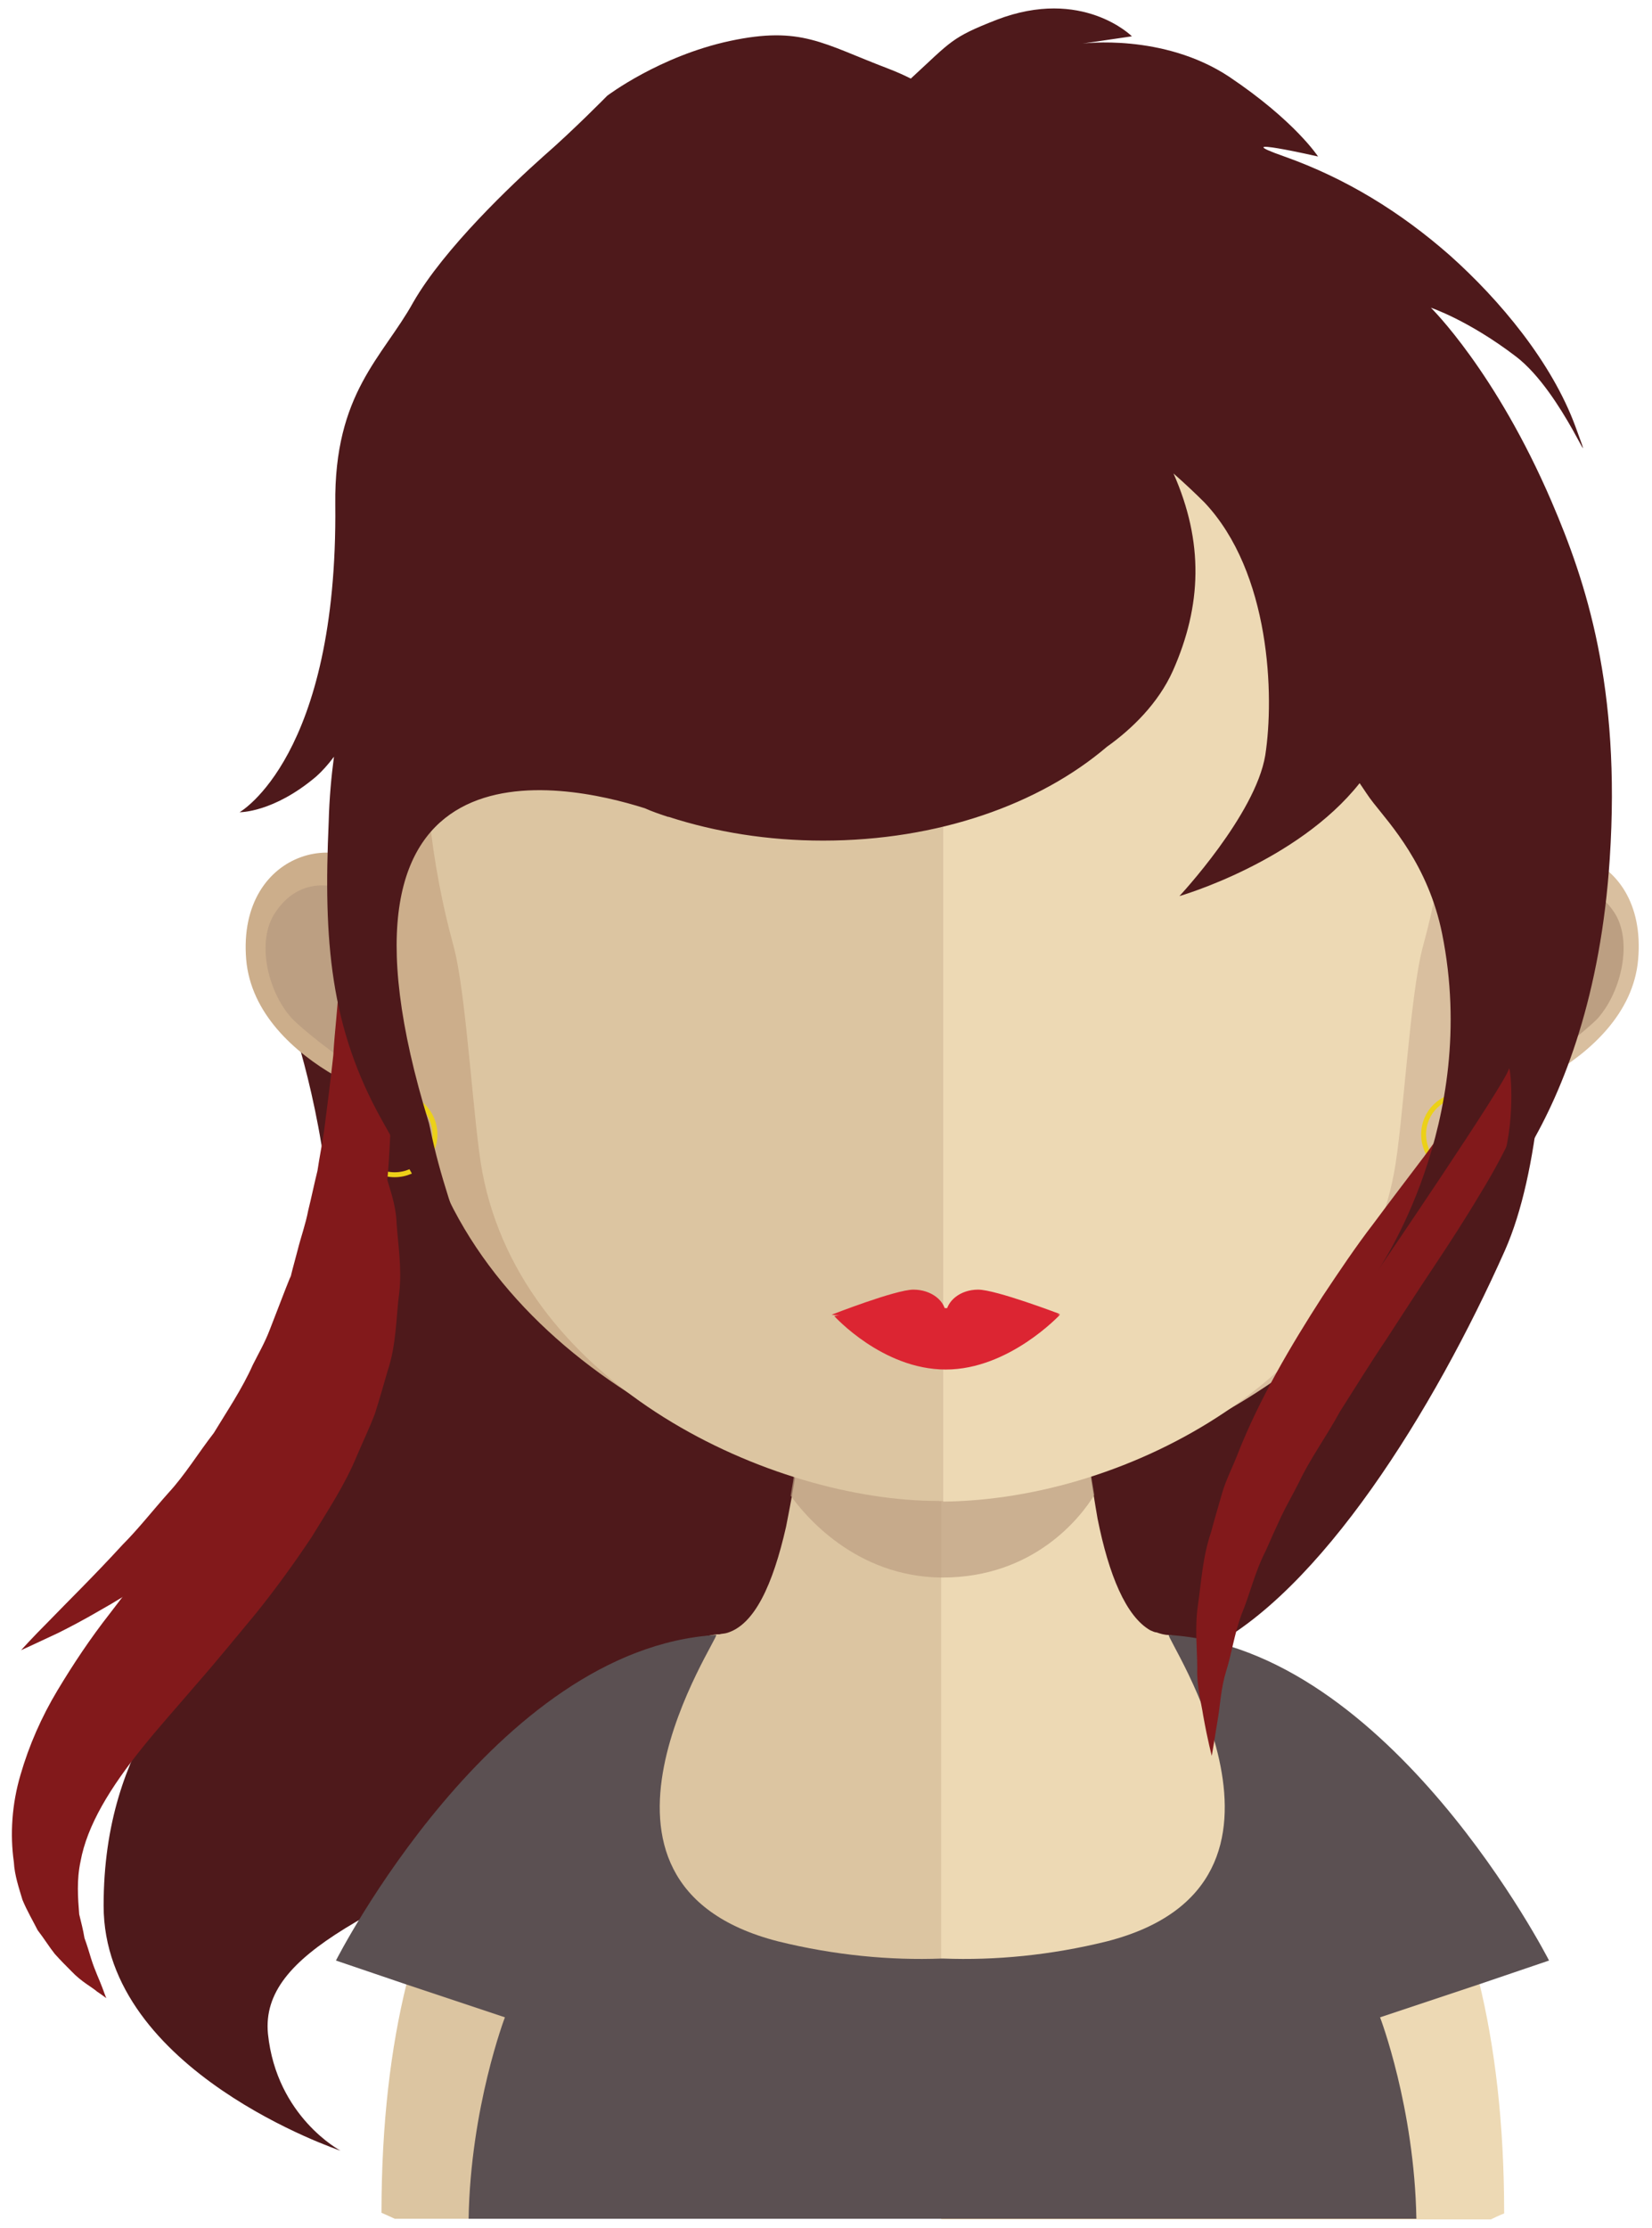 <?xml version="1.0" encoding="utf-8"?>
<!-- Generator: Adobe Illustrator 18.1.1, SVG Export Plug-In . SVG Version: 6.00 Build 0)  -->
<svg version="1.1" id="Camada_1" xmlns="http://www.w3.org/2000/svg" xmlns:xlink="http://www.w3.org/1999/xlink" x="0px" y="0px"
	 viewBox="0 0 250.3 337.4" enable-background="new 0 0 250.3 337.4" xml:space="preserve">
<g>
	<g>
		<path fill="#4E191B" d="M232.6,111.5c0,0,6,54-4.6,77.9c-10.7,24-28,52-45.5,60.5c-17.5,8.5-66,10.2-95.5,24.7
			c-29.6,14.5-47.6,20.9-46.4,33.4c1.3,12.6,11,17.7,11,17.7s-35.9-12-35.9-37.1c0-25.1,13.6-36.1,21.8-48.3
			c25.1-37.2,6-87.6,6-87.6S69.9,58,72.7,58.1c2.7,0.2,89-31.6,99.6-24.7C182.9,40.4,232.6,111.5,232.6,111.5z"/>
		<g>
			<g>
				<path fill="#DCC5A1" d="M142.7,184v152H59.8c-1.3-0.6-2-0.9-2-0.9c0-13.5,1.4-25,3.8-34.7c11.7-48.7,47-52.9,47-52.9h0.4
					c0.3-0.1,0.8-0.1,1.1-0.2c4.2-1.2,7-7.3,9-16.1c0.3-1.5,0.6-3.1,0.9-4.7c0.5-2.8,0.9-5.8,1.2-8.8c0.2-1.9,0.4-3.7,0.5-5.6
					c0.7-9.3,1-19.5,1-29.1C122.5,182.9,133.7,184,142.7,184z"/>
				<path fill="#EDD9B4" d="M227.9,335.2c0,0-0.8,0.3-2,0.9h-83.3V184h0.2c9,0,20.2-1.1,20.2-1.1c0,9.6,0.2,19.6,1,28.9
					c0.2,1.9,0.3,3.7,0.5,5.5c0.3,3.2,0.7,6.2,1.2,9.1v0c0.2,1.3,0.4,2.4,0.6,3.6c1.7,8.5,4.3,14.8,8,16.9c0.3,0.1,0.6,0.3,0.9,0.3
					c0.6,0.2,1.2,0.4,1.9,0.4c0,0,0.6,0.1,1.6,0.3c5.4,1.2,23.1,6.5,35.7,27.9C222.2,288.7,227.9,307.7,227.9,335.2z"/>
			</g>
			<path opacity="0.7" fill="#BC9F82" d="M165.8,226.4L165.8,226.4c-2,3.3-9.1,12.5-23,12.5c-0.1,0-0.1,0-0.1,0
				c-13.2-0.1-20.9-9.6-22.9-12.4c0.5-2.8,0.9-5.7,1.2-8.8c0.2-1.8,0.3-3.7,0.5-5.6c6.4,1.6,13.4,2.6,20.9,2.7h0.2
				c7.7-0.1,14.8-1.2,21.4-3c0.2,1.8,0.3,3.7,0.5,5.5C164.9,220.5,165.3,223.5,165.8,226.4z"/>
		</g>
		<path fill="#5B5052" d="M234.7,296.9c0,0-24.1-47.3-57.6-49.3c-0.9-0.1,24.9,37.6-9.4,46.4c-8.5,2.1-16.9,2.9-24.8,2.6
			c0,0-0.1,0-0.1,0c0,0-0.1,0-0.1,0c-7.8,0.3-16.3-0.5-24.8-2.6c-34.4-8.8-8.6-46.4-9.4-46.4c-33.6,2-57.6,49.3-57.6,49.3l10.6,3.6
			l15,5c0,0-5.2,13.6-5.5,30.5h71.8h71.8c-0.3-16.9-5.5-30.5-5.5-30.5l15-5L234.7,296.9z"/>
		<g>
			<g>
				<g>
					<path fill="#CCAE8B" d="M142.6,20.7c-86.5-0.2-87,69.1-83.2,114.3c-5.9-10.6-23.5-6.7-22.1,10.3c1.4,16.3,26.2,23.6,25.8,21.8
						c7.1,36.8,47.9,57.3,79.4,60.2c0.2,0,0.5,0,0.6,0c0-68.9,0-137.8,0-206.7C143,20.7,142.8,20.7,142.6,20.7z"/>
				</g>
				<path fill="#BC9F82" d="M41.7,138.2c4.3-6.5,11-3.7,12.7-2.3c1.7,1.6,3.1,3.7,2.1,7.6c-0.6,2.2-3,2.4-2.5,5.7
					c0.7,3.7,2.5,4,3.5,4.8c1,0.8,2.3,1.5,3,3.1c0.6,1.6,0.7,3.2,0.4,4.7c-0.7,2.7-4.8,0.5-7.6-0.6c-1.8-0.8-7.6-5.4-9.1-7
					C40.5,150.1,38.8,142.5,41.7,138.2z"/>
				<g>
					<path fill="#D9BF9F" d="M143,20.7c86.5-0.2,87,69.1,83.2,114.3c6-10.6,23.5-6.7,22,10.3c-1.4,16.3-26.2,23.6-25.8,21.8
						c-7.1,36.8-47.9,57.3-79.4,60.2c-0.2,0-0.5,0-0.7,0c0-68.9,0-137.8,0-206.7C142.6,20.7,142.8,20.7,143,20.7z"/>
				</g>
				<path fill="#BC9F82" d="M244.6,138.2c-4.3-6.5-11-3.7-12.7-2.3c-1.7,1.6-3.1,3.7-2,7.6c0.6,2.2,3,2.4,2.4,5.7
					c-0.7,3.7-2.5,4-3.5,4.8c-1,0.8-2.3,1.5-3,3.1c-0.6,1.6-0.7,3.2-0.4,4.7c0.7,2.7,4.8,0.5,7.6-0.6c1.8-0.8,7.6-5.4,9.1-7
					C245.7,150.1,247.4,142.5,244.6,138.2z"/>
				<g>
					<path fill="#DCC5A1" d="M142.2,40.3c-28.9,0-50,8-62.9,23.6c-17.9,21.9-17.2,55.3-10.6,79.3c2,7.3,3,27.1,4.4,34.4
						c6.2,32.5,44.1,49.7,69,49.7c0.2,0,0.5,0,0.7,0v-187C142.6,40.3,142.4,40.3,142.2,40.3z"/>
					<path fill="#EDD9B4" d="M204.9,64c-12.7-15.6-33.6-23.5-62-23.6v187c28.5-0.3,62.5-19.2,68.3-49.7c1.4-7.3,2.4-27,4.4-34.4
						C222.2,119.3,222.8,85.9,204.9,64z"/>
				</g>
			</g>
			<g>
				<path fill="none" stroke="#ECD118" stroke-width="0.747" stroke-miterlimit="10" d="M65.9,171.8c0,3.3-2.7,6.1-6.1,6.1
					c-3.4,0-6.1-2.7-6.1-6.1c0-3.4,2.7-6,6.1-6C63.1,165.7,65.9,168.4,65.9,171.8z"/>
				<path fill="none" stroke="#ECD118" stroke-width="0.747" stroke-miterlimit="10" d="M227.9,171.8c0,3.3-2.7,6.1-6.1,6.1
					c-3.4,0-6.1-2.7-6.1-6.1c0-3.4,2.7-6,6.1-6C225.2,165.7,227.9,168.4,227.9,171.8z"/>
			</g>
			<g>
				<path fill="#82191B" d="M52.8,127.3c0,0,0.7,2.1,1.7,5.9c1,3.8,2.4,9.2,3.3,15.9c0.6,3.3,0.9,7,1.2,10.9c0.2,3.9,0.4,8,0.1,12.4
					c-0.2,4.3-0.5,8.8-1.4,13.3c-0.3,2.3-0.9,4.5-1.5,6.8l-0.9,3.4l-0.2,0.8l-0.1,0.2l-0.2,0.5l-0.1,0.4l-0.6,1.6l-2.5,6.2
					c-0.8,2-2.2,4.2-3.3,6.3c-2.1,4.4-5.2,7.7-7.8,11.3c-2.9,3.3-5.7,6.4-8.8,9c-3,2.6-5.9,5-8.8,6.8c-2.8,2-5.5,3.6-7.8,4.9
					c-2.4,1.4-4.5,2.5-6.3,3.4c-3.6,1.7-5.6,2.6-5.6,2.6s1.5-1.7,4.3-4.5c2.7-2.8,6.7-6.7,11.1-11.5c2.3-2.3,4.5-5.1,6.9-7.8
					c2.5-2.7,4.5-6,6.9-9.1c2-3.3,4.3-6.7,5.9-10.3c0.9-1.8,1.8-3.3,2.6-5.4l2.4-6.2l0.6-1.5l0.2-0.4l0-0.1c-0.2,0.6,0,0.1-0.1,0.2
					l0.1-0.2l0.2-0.8l0.8-3c0.5-2,1.2-3.9,1.6-6c0.5-2,0.9-4,1.4-6c0.3-2,0.7-4,1-6c0.5-3.9,1-7.8,1.4-11.5
					c0.2-3.7,0.7-7.2,0.8-10.5c0.4-6.6,0.8-12.1,1-16C52.5,129.6,52.8,127.3,52.8,127.3z"/>
				<path fill="#82191B" d="M56.5,171.8c0,0,0.9,2.3,2,6.2c0.5,2,1.5,4.3,1.6,7.4c0.2,2.9,0.8,6.6,0.4,10.3c-0.5,3.6-0.4,7.9-1.8,12
					c-0.6,2.1-1.2,4.2-1.9,6.4c-0.8,2.1-1.8,4.2-2.7,6.3c-1.8,4.4-4.4,8.3-6.9,12.4c-2.6,3.9-5.5,7.9-8.4,11.5
					c-3,3.6-6,7.3-8.9,10.6c-2.9,3.4-5.7,6.5-8.2,9.6c-5,6.2-8.5,11.9-9.5,17.4c-0.6,2.8-0.4,5.5-0.2,8c0.3,1.2,0.6,2.4,0.8,3.6
					c0.4,1.1,0.7,2.1,1,3.1c0.6,1.9,1.3,3.3,1.7,4.4c0.4,1.1,0.6,1.6,0.6,1.6s-0.5-0.4-1.4-1c-0.8-0.7-2.4-1.5-3.9-3.1
					c-0.8-0.8-1.6-1.6-2.5-2.6c-0.8-1-1.6-2.3-2.6-3.6c-0.7-1.4-1.6-2.9-2.3-4.6c-0.5-1.7-1.2-3.7-1.3-5.7c-0.6-4.2-0.3-8.8,1-13.2
					c1.3-4.5,3.2-8.8,5.6-12.8c2.4-4,5-7.9,7.9-11.6c2.8-3.7,5.6-7.2,8.4-10.7c2.9-3.5,5.5-7,8.2-10.4c2.3-3.5,5.2-6.7,7.2-10.1
					c1.1-1.7,2.2-3.3,3.2-4.9c0.9-1.7,1.8-3.3,2.6-4.9c1-1.6,1.7-3.2,2.3-4.8c0.7-1.6,1.3-3.1,2-4.6c1.2-3,1.8-5.8,2.7-8.4
					c0.9-2.5,1.2-5.1,1.6-7.1C55.9,174.1,56.5,171.8,56.5,171.8z"/>
				<path fill="#82191B" d="M229.7,136.1c0,0,0.3,0.5,0.8,1.4c0.5,0.9,1.4,2.2,2,4.2c0.8,1.9,1.4,4.4,1.6,7.3
					c0.3,2.9,0.2,6.3-0.6,9.8c-1.3,7.1-4.8,14.8-9.3,22.1c-2.2,3.7-4.6,7.4-7,11c-2.4,3.6-4.8,7.3-7.2,11c-2.5,3.7-4.7,7.3-7,10.9
					c-2,3.7-4.5,7.1-6.2,10.7c-0.9,1.8-1.9,3.5-2.7,5.2c-0.8,1.7-1.6,3.5-2.3,5.1c-1.7,3.3-2.4,6.6-3.7,9.7c-1.1,3-1.5,6-2.3,8.5
					c-0.8,2.6-0.9,4.9-1.2,6.8c-0.6,3.8-1,6.1-1,6.1s-0.6-2.2-1.3-6.1c-0.3-2-1-4.4-0.9-7.2c0-2.8-0.4-6.1,0.1-9.5
					c0.5-3.4,0.7-7.3,2-11.1c0.5-1.9,1.1-3.9,1.7-6c0.6-2,1.6-3.9,2.4-6c3.2-8.1,7.9-16.1,12.8-23.7c2.4-3.6,5-7.5,7.7-11
					c2.6-3.5,5.2-6.9,7.7-10.2c4.8-6.5,9-12.7,11.4-18.4c1.2-2.9,2.1-5.6,2.5-8.1c0.4-2.5,0.7-4.8,0.6-6.6c0-1.9-0.2-3.5-0.4-4.5
					C229.8,136.7,229.7,136.1,229.7,136.1z"/>
				<path fill="#4E191B" d="M50.8,76.4c-0.2-16.9,7.2-22.3,11.8-30.6c4.7-8.2,15.1-18,19.7-22.1c4.6-4,9.7-9.2,9.7-9.2
					s7.9-6,18.6-8.3c10.8-2.3,14,0.4,24,4.2c1.3,0.5,2.4,1,3.4,1.5c6.2-5.7,6.1-6.2,13-8.9C164-2,171.5,5.5,171.5,5.5L164,6.6
					c0,0,12.2-1.6,22.2,5c10,6.7,13.5,12.1,13.5,12.1s-14.5-3.3-5.1,0c9.3,3.3,17.6,8.4,25.1,15c7.5,6.7,15.4,16.1,19,25.9
					c3.6,9.8-1.8-5.1-9-10.6c-7.2-5.5-12.9-7.4-12.9-7.4s9.8,9.6,18.3,29.4c5.2,12.1,10.5,28,8.8,54c-2.7,41.5-22.5,56.6-22.5,56.6
					s4.6-4.8,6.4-11.2c1.9-6.5,1-14.5,0.8-13.5c-0.4,2-19.9,30.6-19.9,30.6s15.6-22.3,9.8-51.1c-2.1-10.4-7.9-16.6-10.4-19.8
					c-0.8-1-1.4-2-2.1-3c-9.5,12-27.3,17.1-27.3,17.1s11.5-12.3,13-21.3c1.4-9,0.8-27.7-9.2-38.3c-1.4-1.4-3-2.9-4.7-4.4
					c4.6,10.4,4.3,20-0.1,29.9c-2.2,4.9-6.2,8.8-10,11.5c-10.2,8.7-25.6,14.2-43,14.2c-8.4,0-16.3-1.3-23.4-3.6v0c0,0,0,0-0.1,0
					c-1.2-0.4-2.4-0.8-3.5-1.3c-12.3-3.9-51.2-12.2-32.7,47.7l0.2,0.9l0,0c2.7,13.4,10.3,29.9,10.3,29.9s-9.7-17.1-17.6-31.2
					s-8.9-27.2-8.1-45.2c0.1-3.7,0.4-6.9,0.8-9.9c-0.9,1.2-1.8,2.2-2.7,3c-6.5,5.5-11.6,5.4-11.6,5.4S51.2,114.6,50.8,76.4z"/>
			</g>
		</g>
	</g>
	<g>
		<path fill="#DC2532" d="M160.6,199.1c0,0-7.7,8.3-17.3,8.3c-9.6,0-16.9-8.1-16.9-8.1s7.3-1.2,16.9-1.2
			C152.8,198.1,160.6,199.1,160.6,199.1"/>
		<path fill="#DC2532" d="M148.2,195.3c-2.7,0-4.8,1.7-4.9,3.8c0-2.1-2.2-3.8-4.9-3.8c-2.7,0-12.4,3.8-12.4,3.8s9.5,1,12.2,1
			c2.7,0,5.1,1.1,5.1-1c0.1,2,2,1.2,4.7,1.2c2.7,0,12.6-1.3,12.6-1.3S150.9,195.3,148.2,195.3"/>
	</g>
</g>
</svg>
